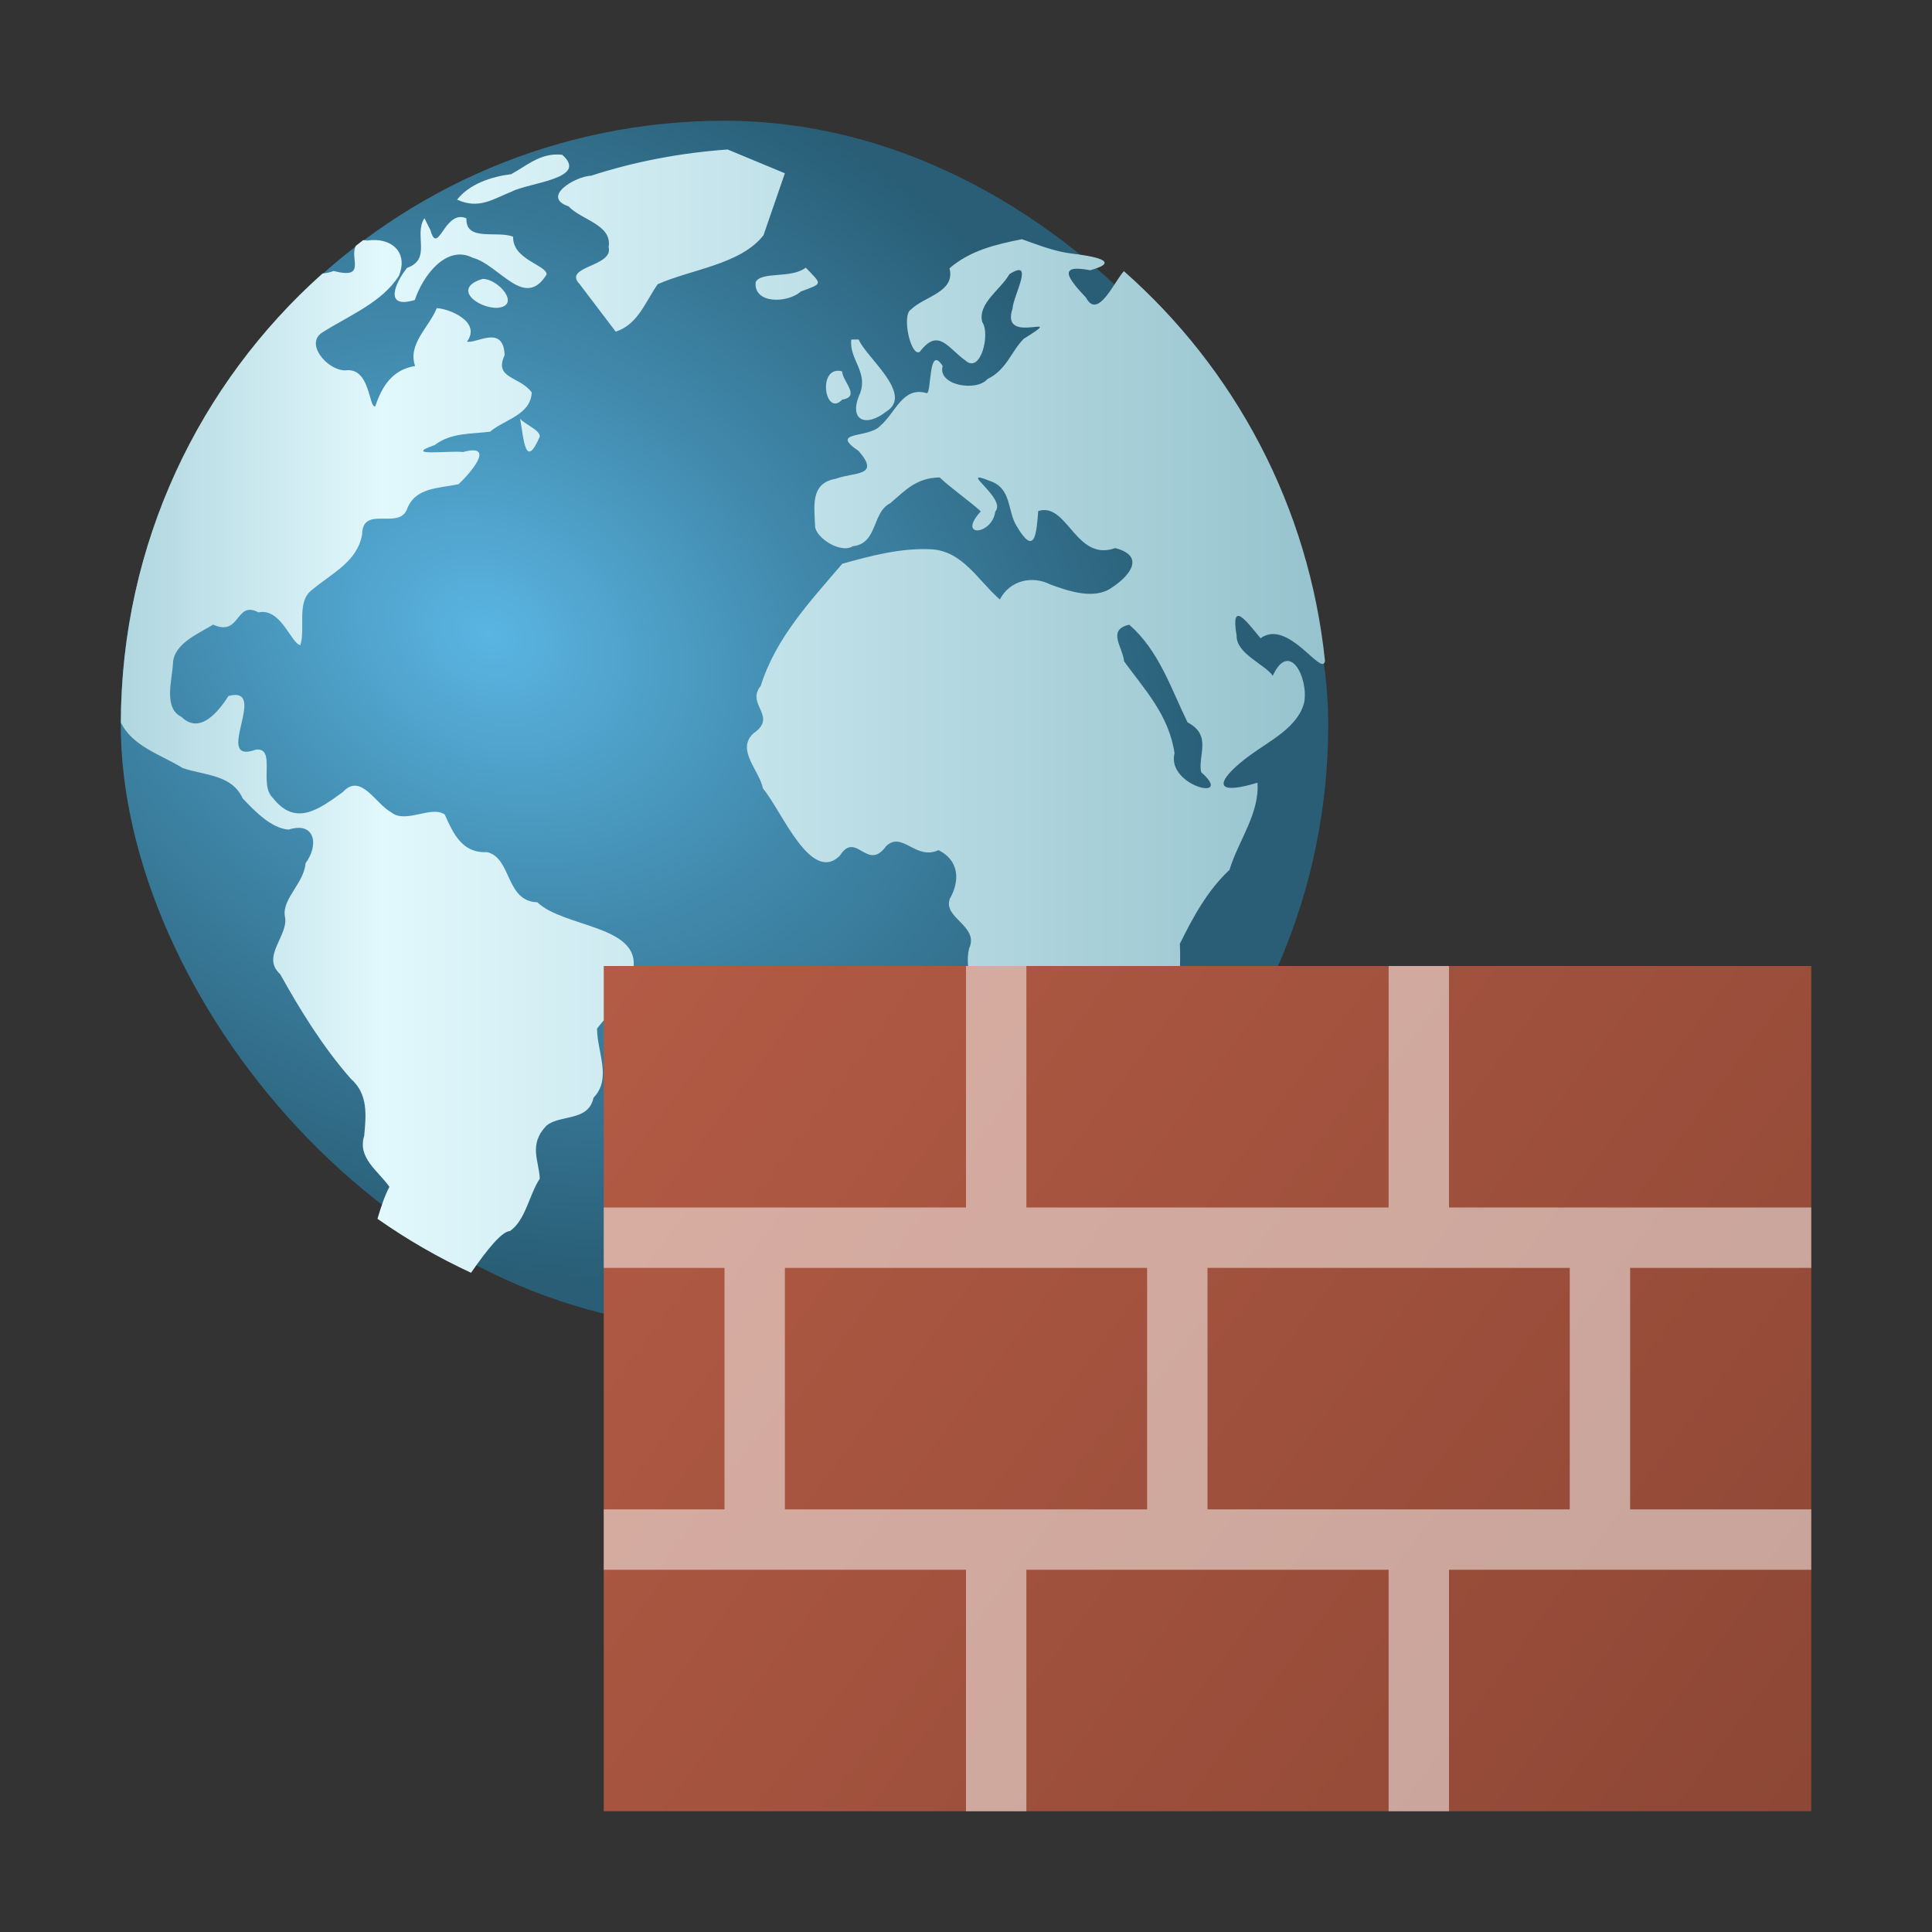 <?xml version="1.0" encoding="UTF-8" standalone="no"?>
<!-- Created with Inkscape (http://www.inkscape.org/) -->

<svg
   width="32"
   height="32"
   viewBox="0 0 32 32"
   version="1.1"
   id="svg2535"
   inkscape:version="1.3.2 (091e20ef0f, 2023-11-25, custom)"
   sodipodi:docname="preferences-security-firewall.svg"
   xmlns:inkscape="http://www.inkscape.org/namespaces/inkscape"
   xmlns:sodipodi="http://sodipodi.sourceforge.net/DTD/sodipodi-0.dtd"
   xmlns:xlink="http://www.w3.org/1999/xlink"
   xmlns="http://www.w3.org/2000/svg"
   xmlns:svg="http://www.w3.org/2000/svg">
  <rect x="0" y="0" width="32" height="32" fill="#333333" stroke="none"/>
  <sodipodi:namedview
     id="namedview2537"
     pagecolor="#ffffff"
     bordercolor="#000000"
     borderopacity="0.25"
     inkscape:showpageshadow="2"
     inkscape:pageopacity="0.0"
     inkscape:pagecheckerboard="0"
     inkscape:deskcolor="#d1d1d1"
     inkscape:document-units="px"
     showgrid="false"
     inkscape:zoom="25.625"
     inkscape:cx="15.980488"
     inkscape:cy="16"
     inkscape:window-width="1920"
     inkscape:window-height="1017"
     inkscape:window-x="0"
     inkscape:window-y="0"
     inkscape:window-maximized="1"
     inkscape:current-layer="svg2535" />
  <defs
     id="defs2532">
    <radialGradient
       id="radialGradient875"
       cx="20.107"
       cy="28.705"
       r="28"
       gradientTransform="matrix(0.395,0.223,-0.176,0.311,5.21,-2.899)"
       gradientUnits="userSpaceOnUse">
      <stop
         stop-color="#5ab5e2"
         offset="0"
         id="stop2" />
      <stop
         stop-color="#4189ac"
         offset=".459"
         id="stop4" />
      <stop
         stop-color="#295e76"
         offset="1"
         id="stop6" />
    </radialGradient>
    <linearGradient
       id="linearGradient883"
       x1="4"
       x2="59.861"
       y1="31.36"
       y2="31.36"
       gradientTransform="matrix(0.357,0,0,0.357,0.572,0.548)"
       gradientUnits="userSpaceOnUse">
      <stop
         stop-color="#b0d6df"
         offset="0"
         id="stop9" />
      <stop
         stop-color="#e1f8fc"
         offset=".217"
         id="stop11" />
      <stop
         stop-color="#96c3ce"
         offset="1"
         id="stop13" />
    </linearGradient>
    <radialGradient
       id="radialGradient875-3"
       cx="20.107"
       cy="28.705"
       r="28"
       gradientTransform="matrix(0.513,0.29,-0.228,0.404,6.173,-4.368)"
       gradientUnits="userSpaceOnUse">
      <stop
         stop-color="#5ab5e2"
         offset="0"
         id="stop2-6" />
      <stop
         stop-color="#4189ac"
         offset=".459"
         id="stop4-7" />
      <stop
         stop-color="#295e76"
         offset="1"
         id="stop6-5" />
    </radialGradient>
    <linearGradient
       inkscape:collect="always"
       xlink:href="#linearGradient937"
       id="linearGradient939"
       x1="60"
       y1="56.903"
       x2="20"
       y2="28"
       gradientUnits="userSpaceOnUse"
       gradientTransform="matrix(0.5,0,0,0.484,0,2.438)" />
    <linearGradient
       inkscape:collect="always"
       id="linearGradient937">
      <stop
         style="stop-color:#8d4735;stop-opacity:1;"
         offset="0"
         id="stop933" />
      <stop
         style="stop-color:#b35b45;stop-opacity:1;"
         offset="1"
         id="stop935" />
    </linearGradient>
  </defs>
  <rect
     x="2"
     y="2"
     width="20"
     height="20"
     rx="10"
     ry="10"
     fill="url(#radialGradient875)"
     id="rect30"
     style="fill:url(#radialGradient875);stroke-width:0.357" />
  <path
     id="path32"
     style="fill:url(#linearGradient883);stroke-width:0.357"
     d="M 12.052,2.476 C 11.281,2.531 10.527,2.672 9.791,2.91 9.529,2.921 8.957,3.26 9.417,3.418 c 0.214,0.229 0.726,0.301 0.664,0.675 0.083,0.329 -0.764,0.314 -0.482,0.611 0.2,0.263 0.4,0.526 0.599,0.789 0.369,-0.118 0.491,-0.495 0.696,-0.786 0.57,-0.251 1.375,-0.328 1.752,-0.811 C 12.764,3.554 12.882,3.212 13,2.87 12.684,2.739 12.368,2.607 12.052,2.476 Z M 9.183,2.56 C 8.899,2.578 8.697,2.76 8.466,2.885 8.142,2.925 7.775,3.046 7.571,3.307 7.935,3.472 8.164,3.297 8.478,3.172 8.77,3.022 9.764,2.959 9.311,2.563 9.266,2.559 9.223,2.558 9.183,2.56 Z M 7.601,3.597 C 7.335,3.637 7.241,4.205 7.128,3.81 7.095,3.744 7.062,3.68 7.03,3.614 6.848,3.891 7.157,4.291 6.742,4.437 6.536,4.697 6.358,5.123 6.871,4.969 6.996,4.584 7.386,4.043 7.829,4.269 8.276,4.389 8.689,5.139 9.054,4.545 9.054,4.39 8.487,4.3 8.499,3.922 8.247,3.813 7.707,4.01 7.726,3.617 7.68,3.596 7.639,3.591 7.601,3.597 Z m 9.325,0.365 c -0.431,0.086 -0.858,0.186 -1.199,0.482 0.099,0.395 -0.41,0.461 -0.637,0.681 -0.165,0.093 0.003,0.81 0.147,0.699 0.307,-0.404 0.465,-0.055 0.75,0.144 0.256,0.238 0.419,-0.442 0.282,-0.634 -0.08,-0.309 0.309,-0.539 0.449,-0.792 0.428,-0.274 0.066,0.35 0.053,0.568 -0.216,0.644 0.959,0.02 0.185,0.502 C 16.749,5.819 16.673,6.126 16.354,6.279 16.182,6.489 15.525,6.39 15.613,6.062 15.373,5.686 15.432,6.516 15.35,6.512 14.952,6.393 14.833,6.837 14.584,7.049 c -0.191,0.219 -0.864,0.082 -0.361,0.422 0.367,0.423 -0.074,0.345 -0.377,0.458 -0.429,0.074 -0.357,0.448 -0.346,0.786 0.007,0.186 0.418,0.462 0.626,0.332 0.416,-0.045 0.311,-0.556 0.619,-0.712 0.256,-0.219 0.435,-0.421 0.819,-0.427 0.177,0.169 0.535,0.424 0.681,0.562 -0.401,0.437 0.184,0.401 0.24,0.003 0.198,-0.219 -0.652,-0.734 -0.092,-0.508 0.371,0.122 0.286,0.502 0.451,0.757 0.293,0.496 0.324,0.125 0.352,-0.258 0.487,-0.153 0.619,0.849 1.276,0.614 0.492,0.129 0.258,0.447 -0.053,0.652 -0.284,0.207 -0.706,0.066 -1.017,-0.047 -0.308,-0.158 -0.679,-0.068 -0.841,0.246 -0.36,-0.311 -0.614,-0.803 -1.137,-0.831 -0.495,-0.026 -0.996,0.106 -1.474,0.24 -0.529,0.621 -1.102,1.227 -1.349,2.021 -0.256,0.315 0.294,0.502 -0.123,0.789 -0.29,0.271 0.098,0.607 0.158,0.91 0.312,0.37 0.792,1.588 1.274,1.116 0.271,-0.429 0.452,0.282 0.771,-0.164 0.269,-0.245 0.487,0.245 0.864,0.071 0.335,0.167 0.363,0.495 0.186,0.808 -0.114,0.318 0.492,0.449 0.32,0.82 -0.081,0.363 0.078,0.672 0.258,0.975 -0.401,0.418 -0.352,1.038 -0.252,1.562 0.196,0.719 0.477,1.439 0.449,2.196 0.351,0.092 0.611,-0.141 0.901,-0.263 0.554,0.078 0.856,-0.513 1.2,-0.852 -0.259,-0.348 0.212,-0.498 0.407,-0.723 -0.291,-0.252 -0.486,-0.496 -0.035,-0.693 0.208,-0.211 0.599,-0.332 0.667,-0.626 -0.179,-0.534 -0.077,-1.101 -0.104,-1.653 0.221,-0.445 0.455,-0.881 0.822,-1.224 0.146,-0.483 0.498,-0.926 0.464,-1.444 -0.855,0.256 -0.597,-0.109 -0.123,-0.455 0.329,-0.241 0.797,-0.466 0.897,-0.877 0.072,-0.406 -0.245,-1.036 -0.521,-0.44 -0.134,-0.19 -0.606,-0.366 -0.599,-0.664 -0.101,-0.602 0.162,-0.241 0.397,0.044 0.452,-0.335 1.018,0.649 1.067,0.377 C 21.68,8.381 20.447,6.105 18.615,4.491 18.451,4.672 18.184,5.3 17.988,4.93 17.709,4.633 17.488,4.366 18.057,4.476 18.615,4.324 18.06,4.237 17.767,4.202 17.474,4.168 17.202,4.06 16.926,3.962 Z M 6.226,3.976 c -0.045,-0.002 -0.093,4.993e-4 -0.141,0.008 l -0.054,-0.005 -0.015,-0.002 c -0.042,0.031 -0.082,0.064 -0.123,0.096 -0.108,0.203 0.188,0.56 -0.368,0.415 -0.045,0.02 -0.107,0.034 -0.183,0.042 -2.044,1.822 -3.331,4.474 -3.34,7.438 0.194,0.397 0.668,0.533 1.023,0.753 0.362,0.124 0.816,0.105 0.996,0.505 0.201,0.211 0.471,0.492 0.759,0.515 0.442,-0.142 0.504,0.26 0.281,0.556 -0.024,0.325 -0.384,0.586 -0.344,0.871 0.08,0.32 -0.403,0.672 -0.078,0.965 0.342,0.612 0.709,1.207 1.172,1.735 0.288,0.252 0.254,0.6 0.221,0.946 -0.114,0.367 0.232,0.578 0.418,0.844 -0.071,0.13 -0.136,0.319 -0.198,0.529 0.487,0.342 1.004,0.642 1.55,0.894 0.273,-0.395 0.515,-0.688 0.645,-0.691 0.26,-0.182 0.314,-0.594 0.493,-0.867 C 8.932,19.234 8.747,18.962 9.049,18.646 9.277,18.454 9.746,18.583 9.83,18.182 10.139,17.864 9.889,17.423 9.889,17.037 10.129,16.709 10.542,16.456 10.496,16.002 10.548,15.325 9.329,15.355 8.899,14.944 8.371,14.929 8.478,14.209 8.067,14.114 7.658,14.134 7.511,13.815 7.366,13.49 7.142,13.337 6.718,13.648 6.483,13.456 6.217,13.315 5.978,12.792 5.678,13.119 5.283,13.405 4.895,13.696 4.521,13.217 4.278,12.998 4.582,12.377 4.239,12.416 3.505,12.681 4.472,11.35 3.785,11.527 3.622,11.782 3.31,12.175 3.007,11.874 2.702,11.73 2.852,11.263 2.865,10.984 2.879,10.658 3.292,10.495 3.529,10.346 3.99,10.552 3.896,9.938 4.281,10.143 4.654,10.063 4.823,10.663 4.975,10.685 5.064,10.39 4.902,9.959 5.176,9.764 5.496,9.495 5.919,9.304 5.998,8.851 6.004,8.367 6.591,8.775 6.737,8.445 6.871,8.068 7.264,8.091 7.595,8.02 7.776,7.852 8.231,7.335 7.668,7.487 7.464,7.459 6.64,7.568 7.2,7.371 7.475,7.162 7.808,7.191 8.118,7.15 8.361,6.944 8.789,6.875 8.807,6.5 8.605,6.225 8.176,6.277 8.358,5.882 8.34,5.366 7.885,5.698 7.736,5.658 7.979,5.321 7.422,5.109 7.234,5.104 7.107,5.422 6.749,5.696 6.875,6.062 6.502,6.123 6.328,6.393 6.216,6.729 6.104,6.768 6.139,6.07 5.711,6.135 5.409,6.127 5.035,5.675 5.353,5.498 5.79,5.221 6.333,5.006 6.609,4.565 6.748,4.219 6.541,3.99 6.226,3.976 Z m 7.12,0.457 c -0.241,0.187 -0.727,0.057 -0.829,0.237 -0.043,0.364 0.522,0.359 0.748,0.158 0.369,-0.137 0.353,-0.111 0.081,-0.395 z M 7.996,4.619 C 7.484,4.769 7.902,5.104 8.236,5.099 8.635,5.067 8.264,4.622 7.996,4.619 Z m 6.104,1.005 c -0.037,0.326 0.277,0.531 0.147,0.886 -0.204,0.447 0.085,0.582 0.433,0.306 0.465,-0.284 -0.348,-0.909 -0.457,-1.193 z m -0.225,0.517 c -0.329,0.01 -0.196,0.761 0.074,0.479 0.309,-0.054 0.012,-0.292 -0.002,-0.47 -0.026,-0.006 -0.05,-0.01 -0.072,-0.009 z M 8.615,6.937 C 8.676,7.268 8.698,7.794 8.941,7.23 8.941,7.12 8.701,7.034 8.615,6.937 Z M 18.703,10.346 c 0.491,0.428 0.689,1.049 0.966,1.618 0.412,0.216 0.168,0.547 0.225,0.825 0.573,0.502 -0.58,0.234 -0.44,-0.314 -0.094,-0.636 -0.502,-1.06 -0.835,-1.52 -0.026,-0.244 -0.288,-0.522 0.084,-0.608 z" />
  <rect
     style="fill:url(#linearGradient939);fill-opacity:1;stroke-width:0.492;stroke-linecap:round;stroke-linejoin:round"
     id="rect377"
     width="20"
     height="14"
     x="10"
     y="16" />
  <path
     id="rect993"
     style="opacity:0.5;fill:#ffffff;fill-opacity:1;stroke-width:0.707;stroke-linecap:round;stroke-linejoin:round"
     d="m 16,16 v 4 h -6 v 1 h 2 v 4 h -2 v 1 h 6 v 4 h 1 v -4 h 6 v 4 h 1 v -4 h 6 v -1 h -3 v -4 h 3 v -1 h -6 v -4 h -1 v 4 h -6 v -4 z m -3,5 h 6 v 4 h -6 z m 7,0 h 6 v 4 h -6 z" />
</svg>
